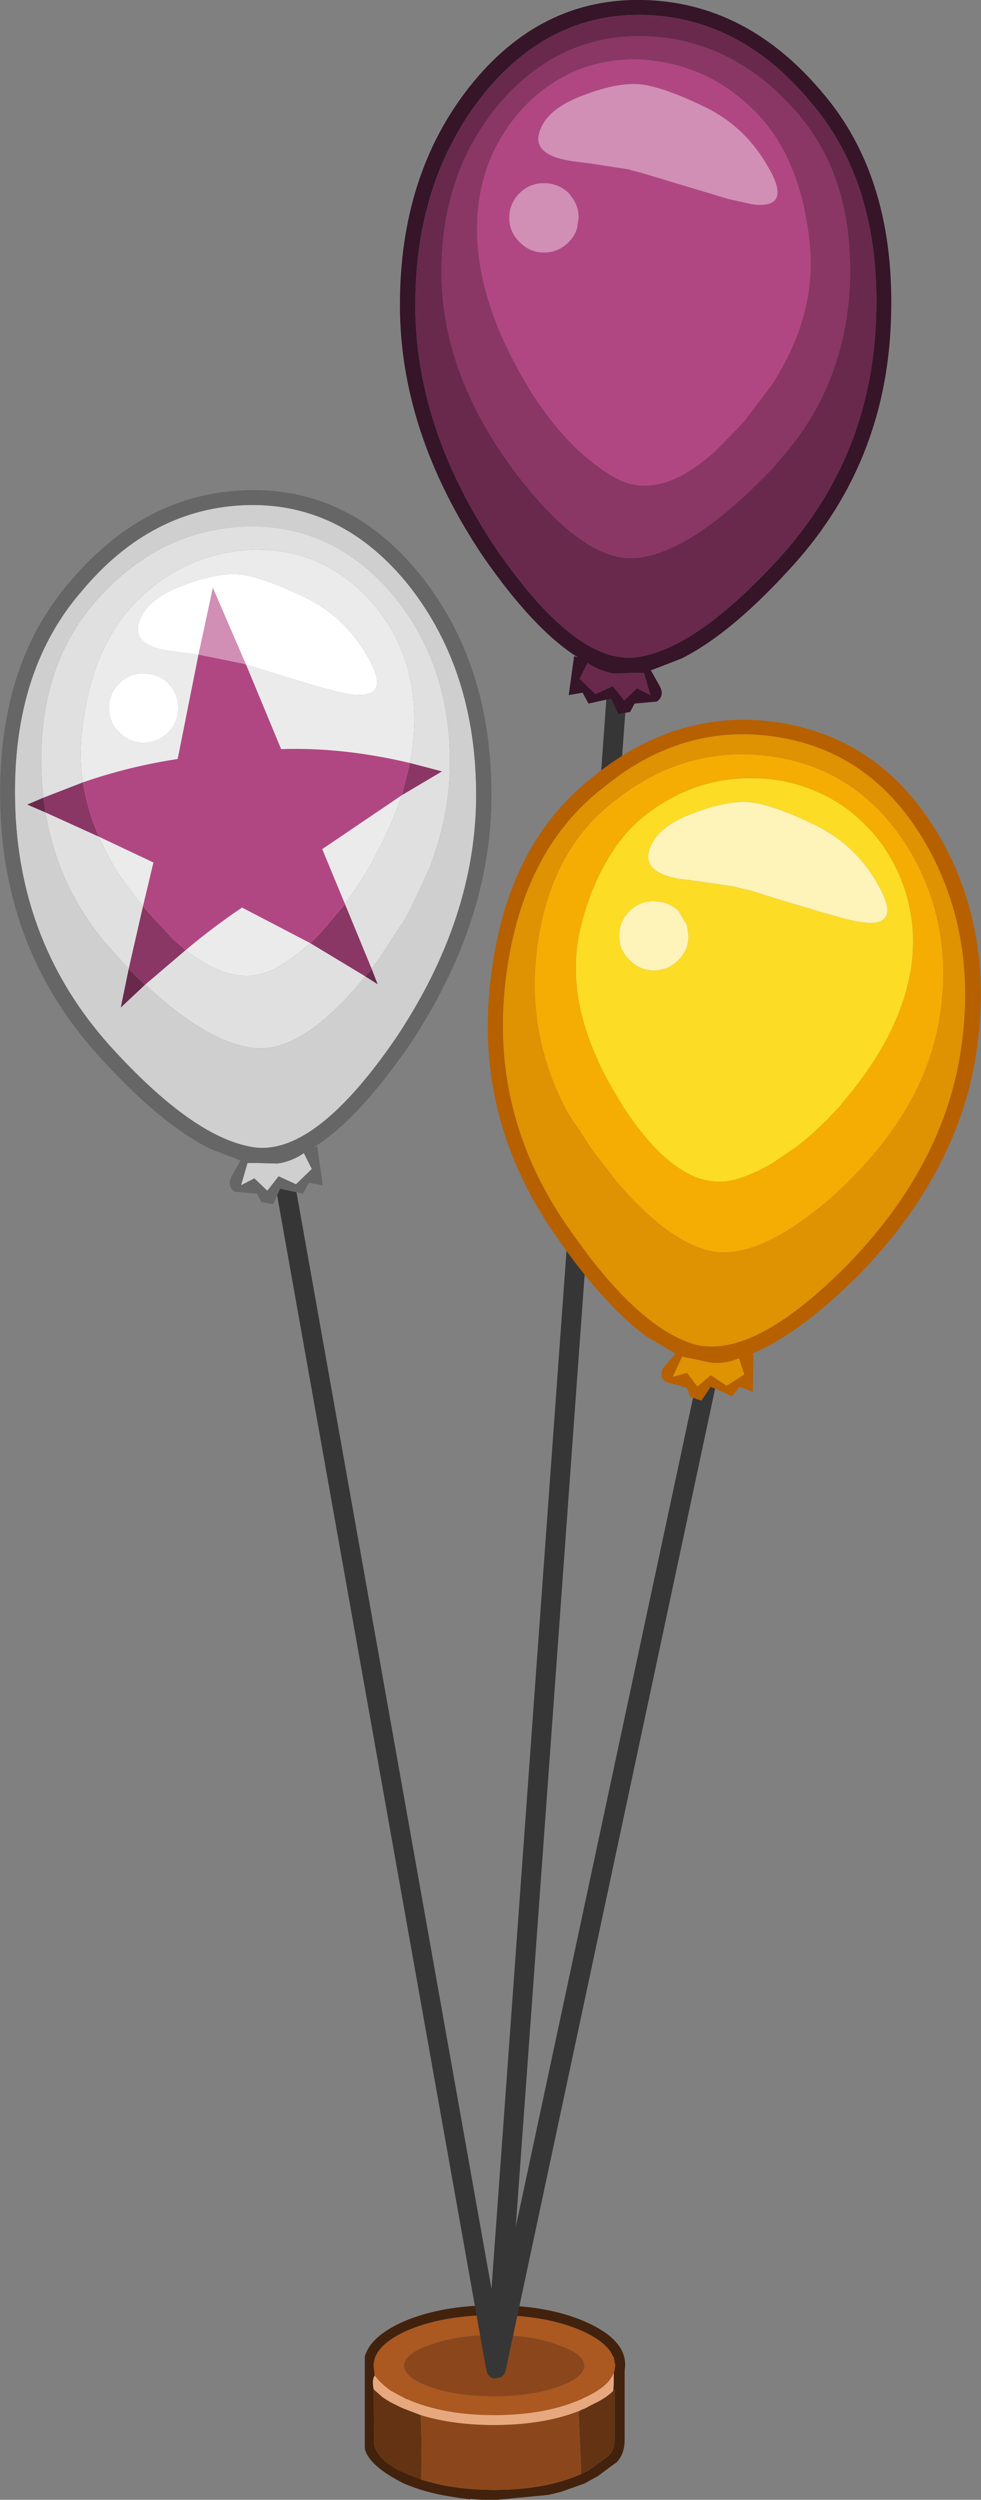 <?xml version="1.0" encoding="UTF-8" standalone="no"?>
<svg xmlns:ffdec="https://www.free-decompiler.com/flash" xmlns:xlink="http://www.w3.org/1999/xlink" ffdec:objectType="shape" height="252.45px" width="99.1px" xmlns="http://www.w3.org/2000/svg">
  <rect width="100%" height="100%" fill="#808080" stroke="none"/>
  <g transform="matrix(1.0, 0.0, 0.0, 1.0, 4.75, 252.35)">
    <path d="M36.0 -17.9 Q39.85 -19.55 45.2 -19.55 L45.45 -19.55 Q50.65 -19.5 54.35 -17.9 58.45 -16.1 58.4 -13.5 L58.35 -12.9 58.35 -5.95 Q58.35 -4.45 57.45 -3.6 L57.4 -3.6 55.65 -2.3 54.3 -1.55 51.9 -0.7 50.65 -0.4 45.45 0.1 45.2 0.1 45.05 0.1 43.9 0.1 42.75 0.0 42.75 0.05 41.9 -0.05 40.65 -0.25 Q38.15 -0.65 36.05 -1.55 32.55 -3.3 32.1 -5.05 L32.1 -14.35 Q32.65 -16.4 36.0 -17.9 M57.2 -14.3 Q56.65 -15.8 53.95 -17.0 50.45 -18.5 45.45 -18.55 L45.2 -18.55 Q40.05 -18.55 36.4 -17.0 33.05 -15.5 33.0 -13.5 L33.0 -13.4 33.1 -12.45 Q32.8 -12.0 33.0 -11.05 L33.0 -10.55 33.05 -5.55 33.05 -5.45 Q33.4 -3.95 35.7 -2.8 L35.75 -2.8 36.4 -2.5 37.8 -1.95 Q41.05 -0.9 45.2 -0.9 L45.45 -0.9 Q50.45 -0.95 53.95 -2.5 L54.55 -2.8 54.6 -2.8 55.1 -3.15 56.75 -4.35 56.75 -4.4 Q57.35 -4.95 57.35 -5.95 L57.35 -11.05 57.2 -10.9 57.25 -11.6 57.25 -12.75 57.35 -13.05 57.35 -13.1 57.4 -13.5 57.25 -14.25 57.25 -14.3 57.2 -14.3" fill="#42220d" fill-rule="evenodd" stroke="none"/>
    <path d="M33.1 -12.45 L33.0 -13.4 33.0 -13.5 Q33.05 -15.5 36.4 -17.0 40.05 -18.55 45.2 -18.55 L45.45 -18.55 Q50.45 -18.5 53.95 -17.0 56.65 -15.8 57.2 -14.3 L57.25 -14.2 57.25 -14.25 57.4 -13.5 57.35 -13.1 57.35 -13.05 57.25 -12.75 Q56.9 -11.75 55.65 -10.95 55.05 -10.55 54.25 -10.2 L54.15 -10.15 54.0 -10.05 53.95 -10.05 Q50.45 -8.5 45.45 -8.45 L45.2 -8.45 Q40.05 -8.45 36.4 -10.05 L36.35 -10.05 36.05 -10.2 34.75 -10.9 Q33.75 -11.6 33.1 -12.45 M36.05 -13.45 Q36.15 -12.25 38.55 -11.35 L38.5 -11.35 39.0 -11.2 Q41.6 -10.35 45.2 -10.35 L45.45 -10.35 Q48.85 -10.4 51.3 -11.2 L51.8 -11.35 51.75 -11.35 Q54.2 -12.25 54.3 -13.45 54.2 -14.65 51.75 -15.5 49.15 -16.5 45.45 -16.55 L45.2 -16.55 Q41.3 -16.55 38.55 -15.5 36.15 -14.65 36.05 -13.45" fill="#ab5821" fill-rule="evenodd" stroke="none"/>
    <path d="M57.2 -14.3 L57.25 -14.3 57.25 -14.25 57.25 -14.2 57.2 -14.3 M57.25 -12.75 L57.25 -11.6 57.2 -10.9 Q56.65 -10.35 55.75 -9.85 L54.65 -9.3 54.7 -9.3 54.3 -9.1 54.0 -9.0 53.85 -8.9 53.8 -8.9 53.75 -8.85 53.7 -8.85 Q50.25 -7.5 45.45 -7.45 L45.2 -7.45 Q41.0 -7.45 37.75 -8.45 L36.05 -9.1 35.6 -9.3 34.7 -9.75 33.9 -10.25 33.0 -11.05 Q32.8 -12.0 33.1 -12.45 33.75 -11.6 34.75 -10.9 L36.05 -10.2 36.35 -10.05 36.4 -10.05 Q40.05 -8.45 45.2 -8.45 L45.45 -8.45 Q50.45 -8.5 53.95 -10.05 L54.0 -10.05 54.15 -10.15 54.25 -10.2 Q55.05 -10.55 55.65 -10.95 56.9 -11.75 57.25 -12.75" fill="#e7a87e" fill-rule="evenodd" stroke="none"/>
    <path d="M57.2 -10.9 L57.35 -11.05 57.35 -5.95 Q57.35 -4.95 56.75 -4.4 L56.75 -4.35 55.1 -3.15 54.6 -2.8 54.55 -2.8 53.95 -2.5 53.95 -3.05 53.7 -8.85 53.75 -8.85 53.8 -8.9 53.85 -8.9 54.0 -9.0 54.3 -9.1 54.7 -9.3 54.65 -9.3 55.75 -9.85 Q56.65 -10.35 57.2 -10.9 M37.8 -1.95 L36.4 -2.5 35.75 -2.8 35.7 -2.8 Q33.4 -3.95 33.05 -5.45 L33.05 -5.55 33.0 -10.55 33.0 -11.05 33.9 -10.25 34.7 -9.75 35.6 -9.3 36.05 -9.1 37.75 -8.45 37.85 -5.4 37.8 -1.95" fill="#643313" fill-rule="evenodd" stroke="none"/>
    <path d="M53.95 -2.5 Q50.45 -0.95 45.45 -0.9 L45.2 -0.9 Q41.05 -0.9 37.8 -1.95 L37.85 -5.4 37.75 -8.45 Q41.0 -7.45 45.2 -7.45 L45.45 -7.45 Q50.25 -7.5 53.7 -8.85 L53.95 -3.05 53.95 -2.5 M36.05 -13.45 Q36.15 -14.65 38.55 -15.5 41.3 -16.55 45.2 -16.55 L45.45 -16.55 Q49.15 -16.5 51.75 -15.5 54.2 -14.65 54.3 -13.45 54.2 -12.25 51.75 -11.35 L51.8 -11.35 51.3 -11.2 Q48.85 -10.4 45.45 -10.35 L45.2 -10.35 Q41.6 -10.35 39.0 -11.2 L38.5 -11.35 38.55 -11.35 Q36.15 -12.25 36.05 -13.45" fill="#8b471b" fill-rule="evenodd" stroke="none"/>
    <path d="M58.7 -184.3 L47.35 -27.45 66.2 -115.6 66.65 -116.25 67.4 -116.35 68.05 -115.95 68.15 -115.2 46.35 -13.05 46.25 -12.7 46.15 -12.55 45.9 -12.3 45.25 -12.15 44.95 -12.2 44.9 -12.25 44.75 -12.3 44.5 -12.6 44.35 -13.15 22.7 -134.7 Q22.65 -135.15 22.85 -135.45 L23.5 -135.85 24.25 -135.7 24.65 -135.05 44.9 -21.2 56.7 -184.45 Q56.75 -184.9 57.05 -185.15 57.35 -185.45 57.75 -185.4 L58.45 -185.05 58.7 -184.3" fill="#363636" fill-rule="evenodd" stroke="none"/>
    <path d="M71.2 -241.4 Q66.35 -246.1 59.55 -246.35 52.95 -246.4 48.3 -241.65 43.65 -236.75 43.45 -229.75 43.3 -222.75 47.7 -214.85 L48.75 -213.0 Q51.1 -209.3 53.65 -206.9 L54.2 -206.4 Q55.8 -205.0 57.5 -204.05 61.7 -201.8 67.05 -206.4 L67.5 -206.8 67.6 -206.9 69.95 -209.3 70.45 -209.85 73.15 -213.4 Q77.75 -220.45 77.05 -227.65 76.15 -236.7 71.2 -241.4 M42.15 -213.55 Q39.85 -219.2 39.85 -224.9 39.85 -235.0 45.8 -242.0 51.75 -248.85 60.25 -248.7 68.9 -248.45 75.15 -241.65 81.55 -234.85 81.1 -223.65 80.8 -216.7 77.6 -210.9 76.45 -208.85 74.85 -206.9 L73.25 -205.0 72.7 -204.45 Q64.95 -196.5 59.5 -196.0 54.1 -195.55 47.0 -205.05 L45.6 -207.05 Q43.5 -210.3 42.15 -213.55" fill="#8a3765" fill-rule="evenodd" stroke="none"/>
    <path d="M42.15 -213.55 Q43.5 -210.3 45.6 -207.05 L47.0 -205.05 Q54.1 -195.55 59.5 -196.0 64.95 -196.5 72.7 -204.45 L73.25 -205.0 74.85 -206.9 Q76.45 -208.85 77.6 -210.9 80.8 -216.7 81.1 -223.65 81.55 -234.85 75.15 -241.65 68.9 -248.45 60.25 -248.7 51.75 -248.85 45.8 -242.0 39.85 -235.0 39.85 -224.9 39.85 -219.2 42.15 -213.55 M43.9 -242.6 Q50.6 -251.05 60.25 -250.85 70.0 -250.6 77.05 -242.15 84.3 -233.8 83.75 -220.0 83.2 -206.35 74.3 -196.35 65.55 -186.65 59.35 -185.95 53.25 -185.4 45.25 -197.1 37.2 -209.2 37.2 -221.55 37.2 -234.0 43.9 -242.6 M57.15 -183.05 L55.4 -182.25 53.8 -183.8 54.6 -185.4 Q55.85 -184.55 57.3 -184.35 L59.3 -184.4 60.3 -184.4 60.95 -182.15 59.6 -182.85 58.3 -181.6 57.15 -183.05" fill="#69294d" fill-rule="evenodd" stroke="none"/>
    <path d="M73.2 -234.85 L72.6 -235.9 Q70.35 -239.65 66.45 -241.55 62.0 -243.7 59.7 -243.85 57.4 -244.0 53.85 -242.6 50.3 -241.2 49.7 -238.85 49.1 -236.5 53.65 -236.0 L54.85 -235.85 58.75 -235.25 58.9 -235.2 59.25 -235.1 60.2 -234.85 68.85 -232.25 71.35 -231.7 Q75.0 -231.3 73.2 -234.85 M71.2 -241.4 Q76.15 -236.7 77.05 -227.65 77.75 -220.45 73.15 -213.4 L70.45 -209.85 69.95 -209.3 67.6 -206.9 67.5 -206.8 67.05 -206.4 Q61.7 -201.8 57.5 -204.05 55.8 -205.0 54.2 -206.4 L53.65 -206.9 Q51.1 -209.3 48.75 -213.0 L47.7 -214.85 Q43.3 -222.75 43.45 -229.75 43.65 -236.75 48.3 -241.65 52.95 -246.4 59.55 -246.35 66.35 -246.1 71.2 -241.4 M50.2 -226.85 Q51.65 -226.85 52.7 -227.9 53.35 -228.55 53.55 -229.35 L53.7 -230.35 Q53.7 -231.4 53.15 -232.25 L52.7 -232.85 Q51.65 -233.85 50.2 -233.85 48.75 -233.85 47.75 -232.85 46.7 -231.8 46.7 -230.35 46.7 -228.9 47.75 -227.9 48.75 -226.85 50.2 -226.85" fill="#b14782" fill-rule="evenodd" stroke="none"/>
    <path d="M73.2 -234.85 Q75.0 -231.3 71.35 -231.7 L68.85 -232.25 60.2 -234.85 59.25 -235.1 58.9 -235.2 58.75 -235.25 54.85 -235.85 53.65 -236.0 Q49.1 -236.5 49.7 -238.85 50.3 -241.2 53.85 -242.6 57.4 -244.0 59.7 -243.85 62.0 -243.7 66.45 -241.55 70.35 -239.65 72.6 -235.9 L73.2 -234.85 M50.2 -226.85 Q48.75 -226.85 47.75 -227.9 46.7 -228.9 46.7 -230.35 46.7 -231.8 47.75 -232.85 48.75 -233.85 50.2 -233.85 51.65 -233.85 52.7 -232.85 L53.15 -232.25 Q53.7 -231.4 53.7 -230.35 L53.55 -229.35 Q53.35 -228.55 52.7 -227.9 51.65 -226.85 50.2 -226.85" fill="#d18fb6" fill-rule="evenodd" stroke="none"/>
    <path d="M78.2 -243.15 Q85.8 -234.4 85.25 -219.95 84.75 -205.7 75.45 -195.35 69.2 -188.4 64.1 -185.85 L61.0 -184.65 61.85 -183.15 Q62.45 -182.1 61.6 -181.5 L59.35 -181.3 58.9 -180.45 57.7 -180.25 57.0 -181.8 54.7 -181.3 54.1 -182.4 52.7 -182.15 53.25 -186.1 53.65 -185.95 Q49.15 -188.75 43.95 -196.3 35.65 -208.75 35.65 -221.55 35.65 -234.65 42.65 -243.55 49.8 -252.6 60.25 -252.35 70.6 -252.1 78.2 -243.15 M43.9 -242.6 Q37.2 -234.0 37.2 -221.55 37.2 -209.2 45.25 -197.1 53.25 -185.4 59.35 -185.95 65.55 -186.65 74.3 -196.35 83.2 -206.35 83.75 -220.0 84.3 -233.8 77.05 -242.15 70.0 -250.6 60.25 -250.85 50.6 -251.05 43.9 -242.6 M57.15 -183.05 L58.3 -181.6 59.6 -182.85 60.95 -182.15 60.3 -184.4 59.3 -184.4 57.3 -184.35 Q55.85 -184.55 54.6 -185.4 L53.8 -183.8 55.4 -182.25 57.15 -183.05" fill="#351527" fill-rule="evenodd" stroke="none"/>
    <path d="M27.95 -182.85 L28.4 -182.75 Q35.05 -180.8 32.75 -185.35 30.45 -189.9 26.0 -192.05 21.55 -194.2 19.25 -194.35 16.95 -194.5 13.4 -193.1 9.85 -191.7 9.25 -189.35 9.1 -188.75 9.25 -188.25 9.7 -187.15 11.85 -186.7 L13.2 -186.5 Q17.75 -186.0 19.75 -185.35 L24.75 -183.8 27.95 -182.85 M32.25 -192.15 Q36.9 -187.25 37.1 -180.25 37.25 -173.25 32.85 -165.35 L32.5 -164.7 Q30.15 -160.7 27.55 -158.05 25.4 -155.85 23.05 -154.55 18.6 -152.15 12.8 -157.45 L10.1 -160.35 Q8.45 -162.3 7.15 -164.25 2.8 -171.15 3.5 -178.15 4.4 -187.2 9.35 -191.9 14.2 -196.6 21.0 -196.85 27.6 -196.9 32.25 -192.15 M6.25 -180.85 L6.3 -180.3 Q6.45 -179.2 7.3 -178.4 8.3 -177.35 9.75 -177.35 11.2 -177.35 12.25 -178.4 13.25 -179.4 13.25 -180.85 13.25 -182.3 12.25 -183.35 11.4 -184.2 10.2 -184.3 L9.75 -184.35 Q8.3 -184.35 7.3 -183.35 6.25 -182.3 6.25 -180.85" fill="#ebebeb" fill-rule="evenodd" stroke="none"/>
    <path d="M27.95 -182.85 L24.75 -183.8 19.75 -185.35 Q17.75 -186.0 13.2 -186.5 L11.85 -186.7 Q9.7 -187.15 9.25 -188.25 9.1 -188.75 9.25 -189.35 9.85 -191.7 13.4 -193.1 16.95 -194.5 19.25 -194.35 21.55 -194.2 26.0 -192.05 30.45 -189.9 32.75 -185.35 35.05 -180.8 28.4 -182.75 L27.95 -182.85 M6.25 -180.85 Q6.25 -182.3 7.3 -183.35 8.3 -184.35 9.75 -184.35 L10.2 -184.3 Q11.4 -184.2 12.25 -183.35 13.25 -182.3 13.25 -180.85 13.25 -179.4 12.25 -178.4 11.2 -177.35 9.75 -177.35 8.3 -177.35 7.3 -178.4 6.45 -179.2 6.3 -180.3 L6.25 -180.85" fill="#ffffff" fill-rule="evenodd" stroke="none"/>
    <path d="M32.25 -192.15 Q27.6 -196.9 21.0 -196.85 14.2 -196.6 9.35 -191.9 4.4 -187.2 3.5 -178.15 2.8 -171.15 7.15 -164.25 8.45 -162.3 10.1 -160.35 L12.8 -157.45 Q18.6 -152.15 23.05 -154.55 25.4 -155.85 27.55 -158.05 30.15 -160.7 32.5 -164.7 L32.85 -165.35 Q37.25 -173.25 37.1 -180.25 36.9 -187.25 32.25 -192.15 M5.7 -157.35 Q3.6 -159.95 2.2 -162.8 -0.3 -168.05 -0.55 -174.15 -1.0 -185.35 5.4 -192.15 11.65 -198.95 20.3 -199.2 28.8 -199.35 34.75 -192.5 40.7 -185.5 40.7 -175.4 40.7 -170.3 38.85 -165.3 L38.7 -164.8 36.65 -160.45 35.85 -159.0 35.8 -159.0 33.55 -155.55 Q26.45 -146.05 21.05 -146.5 15.6 -147.0 7.85 -154.95 L5.7 -157.35" fill="#e0e0e0" fill-rule="evenodd" stroke="none"/>
    <path d="M5.7 -157.35 L7.85 -154.95 Q15.6 -147.0 21.05 -146.5 26.45 -146.05 33.55 -155.55 L35.8 -159.0 35.85 -159.0 36.65 -160.45 38.7 -164.8 38.85 -165.3 Q40.7 -170.3 40.7 -175.4 40.7 -185.5 34.75 -192.5 28.8 -199.35 20.3 -199.2 11.65 -198.95 5.4 -192.15 -1.0 -185.35 -0.55 -174.15 -0.3 -168.05 2.2 -162.8 3.6 -159.95 5.7 -157.35 M25.95 -135.9 L26.75 -134.3 25.15 -132.75 23.4 -133.55 22.25 -132.1 20.95 -133.35 19.6 -132.65 20.25 -134.9 21.25 -134.9 23.25 -134.85 Q24.7 -135.05 25.95 -135.9 M21.2 -136.45 Q15.0 -137.15 6.25 -146.85 -2.65 -156.85 -3.2 -170.5 -3.75 -184.3 3.5 -192.65 10.55 -201.1 20.3 -201.35 29.95 -201.55 36.65 -193.1 43.35 -184.5 43.35 -172.05 43.35 -159.7 35.3 -147.6 27.3 -135.9 21.2 -136.45" fill="#cfcfcf" fill-rule="evenodd" stroke="none"/>
    <path d="M26.9 -136.45 L27.3 -136.6 27.85 -132.65 26.45 -132.9 25.85 -131.8 23.55 -132.3 22.85 -130.75 21.65 -130.95 21.2 -131.8 18.95 -132.0 Q18.1 -132.6 18.7 -133.65 L19.55 -135.15 16.45 -136.35 Q11.35 -138.9 5.1 -145.85 -4.2 -156.2 -4.7 -170.45 -5.25 -184.9 2.35 -193.65 9.95 -202.6 20.3 -202.85 30.75 -203.1 37.9 -194.05 44.9 -185.15 44.9 -172.05 44.9 -159.25 36.6 -146.8 31.4 -139.25 26.9 -136.45 M25.95 -135.9 Q24.7 -135.05 23.25 -134.85 L21.25 -134.9 20.25 -134.9 19.6 -132.65 20.95 -133.35 22.25 -132.1 23.4 -133.55 25.15 -132.75 26.75 -134.3 25.95 -135.9 M21.2 -136.45 Q27.3 -135.9 35.3 -147.6 43.35 -159.7 43.35 -172.05 43.35 -184.5 36.65 -193.1 29.95 -201.55 20.3 -201.35 10.55 -201.1 3.5 -192.65 -3.75 -184.3 -3.2 -170.5 -2.65 -156.85 6.25 -146.85 15.0 -137.15 21.2 -136.45" fill="#666666" fill-rule="evenodd" stroke="none"/>
    <path d="M32.8 -154.5 L33.4 -152.95 32.15 -153.75 32.8 -154.5 M9.9 -152.9 L7.45 -150.6 8.25 -154.5 9.9 -152.9 M-0.15 -170.3 L-2.0 -171.1 -0.35 -171.8 -0.15 -170.3" fill="#69294d" fill-rule="evenodd" stroke="none"/>
    <path d="M36.65 -175.3 L39.9 -174.45 35.85 -172.05 36.65 -175.3 M30.1 -161.05 L32.8 -154.5 32.15 -153.75 26.6 -157.1 27.55 -158.05 30.1 -161.05 M14.0 -156.4 L9.9 -152.9 8.25 -154.5 9.7 -160.85 10.1 -160.35 12.8 -157.45 14.0 -156.4 M5.25 -167.85 L-0.15 -170.3 -0.35 -171.8 3.65 -173.35 Q4.05 -170.6 5.25 -167.85" fill="#8a3765" fill-rule="evenodd" stroke="none"/>
    <path d="M20.1 -185.25 L23.65 -176.7 Q29.9 -176.9 36.65 -175.3 L35.85 -172.05 27.8 -166.6 30.1 -161.05 27.55 -158.05 26.6 -157.1 19.7 -160.7 Q16.8 -158.75 14.0 -156.4 L12.8 -157.45 10.1 -160.35 9.7 -160.85 10.75 -165.25 5.25 -167.85 Q4.05 -170.6 3.65 -173.35 8.25 -174.95 13.2 -175.7 L15.3 -186.25 19.75 -185.35 20.1 -185.25" fill="#b14782" fill-rule="evenodd" stroke="none"/>
    <path d="M15.3 -186.25 L16.75 -193.0 20.1 -185.25 19.75 -185.35 15.3 -186.25" fill="#d18fb6" fill-rule="evenodd" stroke="none"/>
    <path d="M84.3 -162.35 Q82.0 -166.9 77.55 -169.05 73.1 -171.2 70.8 -171.35 68.5 -171.5 64.95 -170.1 61.4 -168.7 60.8 -166.35 60.25 -164.15 64.15 -163.55 L64.75 -163.5 69.25 -162.85 71.3 -162.35 Q73.1 -161.75 78.7 -160.1 L79.95 -159.75 Q82.2 -159.1 83.45 -159.15 85.8 -159.35 84.3 -162.35 M87.35 -155.0 Q86.45 -148.4 81.0 -141.75 L80.7 -141.4 80.1 -140.65 Q77.9 -138.2 75.65 -136.5 L73.3 -134.9 Q71.55 -133.85 69.8 -133.3 67.35 -132.55 64.9 -133.75 61.6 -135.4 58.25 -140.5 L57.9 -141.1 Q51.8 -150.75 54.0 -159.1 56.2 -167.5 61.8 -171.0 67.25 -174.55 73.95 -173.55 80.4 -172.4 84.35 -167.1 88.15 -161.6 87.35 -155.0 M58.85 -155.4 Q59.85 -154.35 61.3 -154.35 62.75 -154.35 63.8 -155.4 64.8 -156.4 64.8 -157.85 L64.65 -158.9 63.8 -160.35 Q63.05 -161.05 62.1 -161.25 L61.3 -161.35 Q59.85 -161.35 58.85 -160.35 57.8 -159.3 57.8 -157.85 57.8 -156.4 58.85 -155.4" fill="#fcdc25" fill-rule="evenodd" stroke="none"/>
    <path d="M84.3 -162.35 Q85.8 -159.35 83.45 -159.15 82.2 -159.1 79.95 -159.75 L78.7 -160.1 Q73.1 -161.75 71.3 -162.35 L69.25 -162.85 64.75 -163.5 64.15 -163.55 Q60.25 -164.15 60.8 -166.35 61.4 -168.7 64.95 -170.1 68.5 -171.5 70.8 -171.35 73.1 -171.2 77.55 -169.05 82.0 -166.9 84.3 -162.35 M58.85 -155.4 Q57.8 -156.4 57.8 -157.85 57.8 -159.3 58.85 -160.35 59.85 -161.35 61.3 -161.35 L62.1 -161.25 Q63.05 -161.05 63.8 -160.35 L64.65 -158.9 64.8 -157.85 Q64.8 -156.4 63.8 -155.4 62.75 -154.35 61.3 -154.35 59.85 -154.35 58.85 -155.4" fill="#fef3b8" fill-rule="evenodd" stroke="none"/>
    <path d="M90.2 -149.75 Q89.2 -143.4 85.05 -137.75 83.05 -135.0 80.25 -132.35 L80.0 -132.1 79.55 -131.7 Q71.7 -124.75 66.65 -126.1 62.5 -127.25 57.65 -132.9 L54.9 -136.45 52.65 -139.9 Q48.5 -147.5 49.45 -156.1 50.65 -166.75 57.95 -171.95 65.05 -177.25 73.6 -175.9 82.0 -174.55 86.85 -166.95 91.65 -159.25 90.2 -149.75 M87.35 -155.0 Q88.15 -161.6 84.35 -167.1 80.4 -172.4 73.95 -173.55 67.25 -174.55 61.8 -171.0 56.2 -167.5 54.0 -159.1 51.8 -150.75 57.9 -141.1 L58.25 -140.5 Q61.6 -135.4 64.9 -133.75 67.35 -132.55 69.8 -133.3 71.55 -133.85 73.3 -134.9 L75.65 -136.5 Q77.9 -138.2 80.1 -140.65 L80.7 -141.4 81.0 -141.75 Q86.45 -148.4 87.35 -155.0" fill="#f5ad03" fill-rule="evenodd" stroke="none"/>
    <path d="M90.2 -149.75 Q91.65 -159.25 86.85 -166.95 82.0 -174.55 73.6 -175.9 65.05 -177.25 57.95 -171.95 50.65 -166.75 49.45 -156.1 48.5 -147.5 52.65 -139.9 L54.9 -136.45 57.65 -132.9 Q62.5 -127.25 66.65 -126.1 71.7 -124.75 79.55 -131.7 L80.0 -132.1 80.25 -132.35 Q83.05 -135.0 85.05 -137.75 89.2 -143.4 90.2 -149.75 M92.3 -146.15 Q90.5 -134.5 80.8 -124.55 71.25 -114.95 65.35 -116.6 59.35 -118.4 52.15 -129.1 44.8 -140.15 46.3 -153.15 47.8 -166.25 56.1 -172.75 64.3 -179.5 73.9 -177.9 83.45 -176.35 88.75 -167.2 94.1 -157.9 92.3 -146.15 M63.2 -113.3 L64.15 -115.35 65.15 -115.15 67.1 -114.75 Q68.55 -114.6 69.9 -115.2 L70.45 -113.55 68.65 -112.4 67.05 -113.45 65.7 -112.3 64.65 -113.7 63.2 -113.3" fill="#df9202" fill-rule="evenodd" stroke="none"/>
    <path d="M93.85 -145.85 Q91.95 -133.8 81.95 -123.55 75.75 -117.4 70.95 -115.55 L71.35 -115.65 71.3 -111.8 69.95 -112.3 69.2 -111.35 67.05 -112.3 66.1 -110.9 64.95 -111.3 64.65 -112.2 62.45 -112.8 Q61.7 -113.5 62.4 -114.4 L63.5 -115.65 60.6 -117.35 Q56.0 -120.7 50.85 -128.35 43.2 -139.8 44.8 -153.35 46.35 -167.05 55.15 -173.9 63.9 -181.0 74.15 -179.35 84.45 -177.65 90.15 -167.9 95.75 -158.2 93.85 -145.85 M92.3 -146.15 Q94.1 -157.9 88.75 -167.2 83.45 -176.35 73.9 -177.9 64.3 -179.5 56.1 -172.75 47.8 -166.25 46.3 -153.15 44.8 -140.15 52.15 -129.1 59.35 -118.4 65.35 -116.6 71.25 -114.95 80.8 -124.55 90.5 -134.5 92.3 -146.15 M63.2 -113.3 L64.65 -113.7 65.7 -112.3 67.05 -113.45 68.65 -112.4 70.45 -113.55 69.9 -115.2 Q68.55 -114.6 67.1 -114.75 L65.15 -115.15 64.15 -115.35 63.2 -113.3" fill="#b76000" fill-rule="evenodd" stroke="none"/>
  </g>
</svg>
